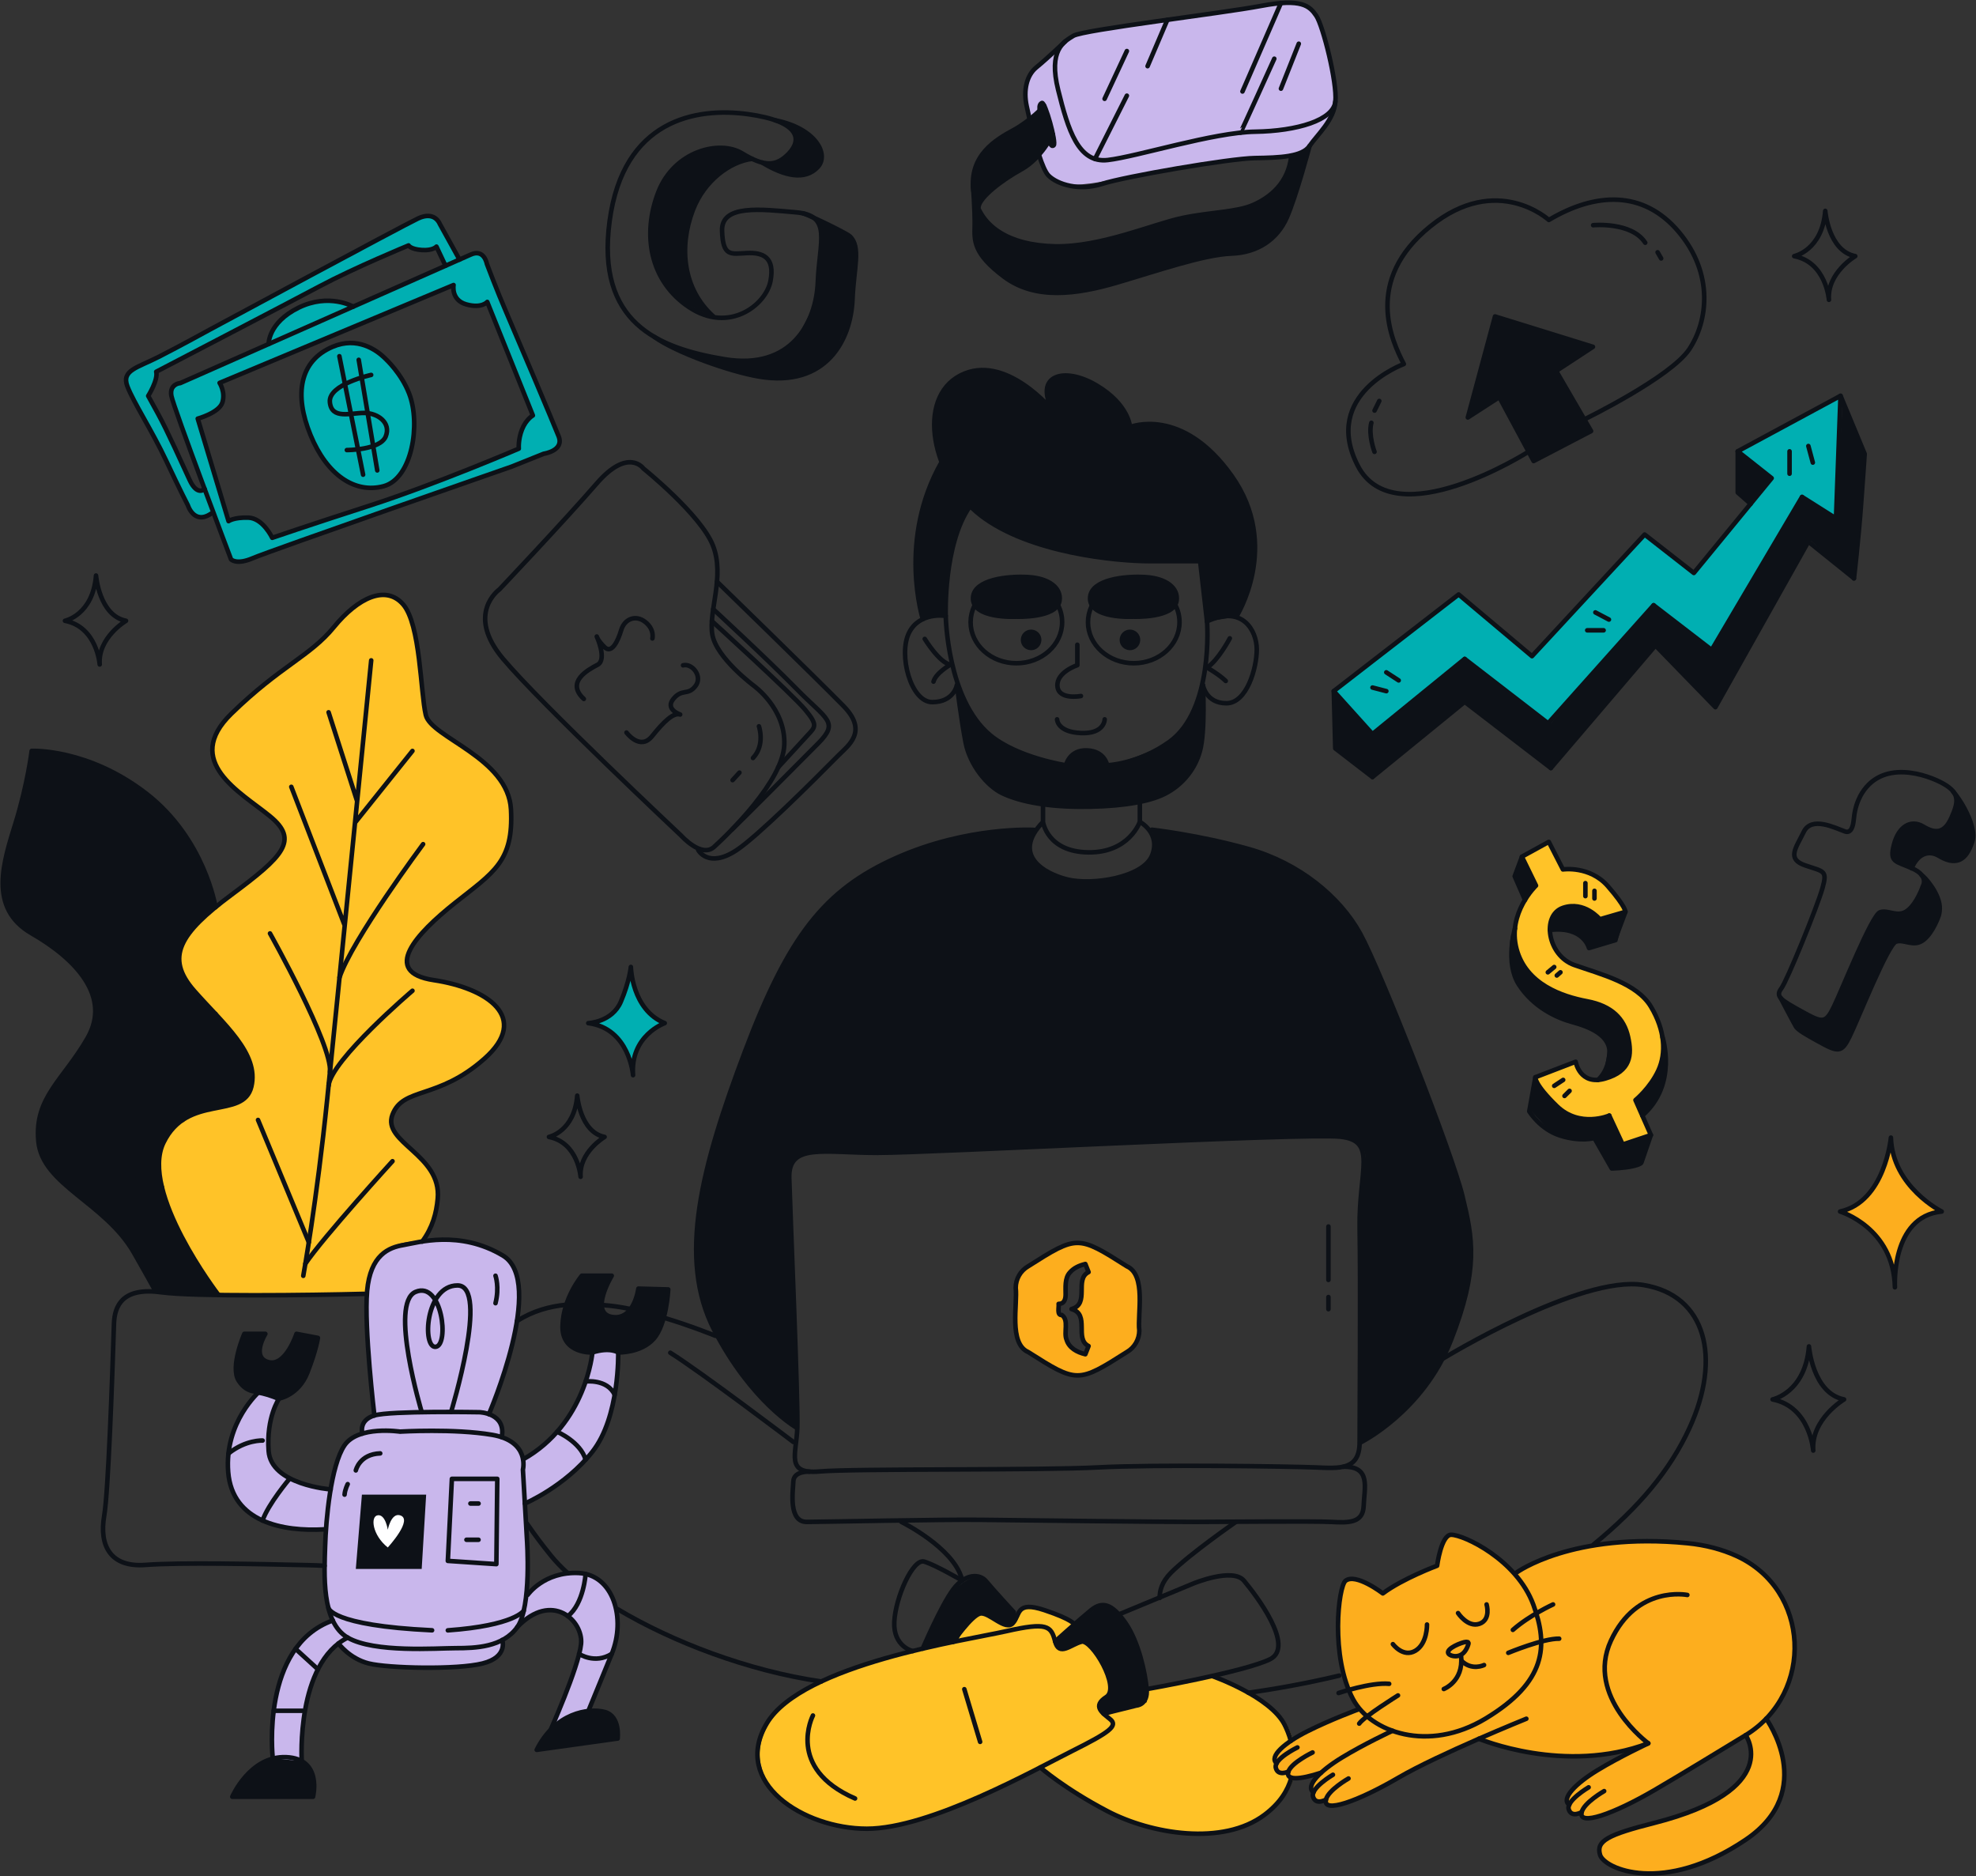 <?xml version="1.0" encoding="UTF-8"?>
<svg id="_Слой_1" data-name="Слой_1" xmlns="http://www.w3.org/2000/svg" xmlns:xlink="http://www.w3.org/1999/xlink" viewBox="0 0 434 412">
  <rect x="0" y="0" width="434" height="412" fill="#333333" stroke="none"/>
  <defs>
    <style>
      .cls-1 {
        fill: #fdae1e;
      }

      .cls-2 {
        fill: #fff;
      }

      .cls-3, .cls-4 {
        fill: none;
      }

      .cls-5 {
        fill: #c9b7ec;
      }

      .cls-4 {
        stroke: #0d1117;
        stroke-linecap: round;
        stroke-linejoin: round;
      }

      .cls-6 {
        fill: #00afb2;
      }

      .cls-7 {
        fill: #ffc328;
      }

      .cls-8 {
        fill: #0d1117;
      }

      .cls-9 {
        clip-path: url(#clippath);
      }
    </style>
    <clipPath id="clippath">
      <rect class="cls-3" y="0" width="434" height="412"/>
    </clipPath>
  </defs>
  <g class="cls-9">
    <g>
      <path class="cls-8" d="M47.33,199.2l13.49,27.18-4.14,58.04-12.95-.17-9.58-.69s.11,0-4.67-8.39c-6.34-11.13-20.18-14.92-21.05-24.58-.88-9.65,5.56-13.46,10.82-22.64,5.27-9.18-2.63-17.44-12.28-22.99-9.65-5.56-6.14-15.8-3.51-24.31,2.63-8.52,3.51-15.77,3.51-15.77,0,0,12.28-.59,25.15,9.36s15.22,24.95,15.22,24.95h0Z"/>
      <path class="cls-7" d="M284,382.28c-.34-1.22-.79-2.41-1.36-3.54-3.14-6.2-15.79-10.65-15.79-10.65l-14.51,2.83-15.89-14.22s-.24-1.03-6.57-3.14-5.28,1.05-6.94,2.86c-1.66,1.8-5.28-2.56-7.2-2.11-1.92.45-5.93,6.23-5.93,6.23-14.23,2.96-35.16,8.31-40.91,17.89-7.8,13.02,8.09,23.14,21.97,23.14,10.92,0,27.55-8.05,38.1-13.46,0,0,5.27,4.64,14.76,9.61,9.5,4.97,25.32,7.69,34.51.76,3.37-2.54,5.11-5.37,5.86-8.13l-.13-8.08h.02Z"/>
      <path class="cls-8" d="M271.53,135.43s9.91-15.54-1.02-30.94c-10.93-15.4-22.32-10.71-22.32-10.71,0,0-.22-4.91-7.36-9.15-7.14-4.24-13.83-2.23-9.59,5.58,0,0-10.48-12.83-20.3-7.75-9.81,5.07-6.25,22.48,4.46,30.74,10.71,8.26,29.9,10.04,37.03,10.04h11.16l1.51,13.24"/>
      <path class="cls-8" d="M202.69,135.96s-5.57-17.51,4.12-34.49l6.25,9.67s-2.03,2.23-3.92,9.77c-1.89,7.54-1.44,14.33-1.44,14.33l-5.02.72h0ZM210.16,150.45s.95,7.75,1.9,12.62c.95,4.88,4.72,9.52,8.08,11.12,3.36,1.6,8.79,2.88,16.54,2.96,7.75.09,14.3-.72,18.39-2.48,4.08-1.76,7.28-5.35,8.47-9.76,1.2-4.4.66-14.46.66-14.46,0,0-1.22,9.12-7.43,12.48-7.44,4.02-13.63,5.11-13.63,5.11,0,0-.49-3.11-4.41-3.26-3.92-.15-4.63,3.26-4.63,3.26,0,0-10.66-1.59-16.7-6.64,0,0-5.49-5.28-7.26-10.95h0s0,0,0,0ZM174.87,313.45s-9.83-5.62-17.97-21.35c-8.14-15.73-2.81-35.97,6.74-61.25,9.55-25.28,17.41-35.4,33.15-42.43,15.74-7.02,30.34-6.18,30.34-6.18,0,0-2.5,4.14,1.57,8.27s11.74,2.98,11.74,2.98c0,0,8.08-1.21,9.92-2.75,1.85-1.54,2.75-1.65,3.17-4.07.43-2.42-.52-4.47-.52-4.47,0,0,10.35,1.16,21.3,4.25s19.94,10.39,24.43,18.54c4.49,8.15,20.22,48.33,22.47,57.6,2.25,9.27,3.65,16.01-2.53,31.75-6.18,15.74-19.94,22.47-19.94,22.47l-.03-18.29-.03-32.28.79-9.67s1.36-3.88-.98-5.26c-2.34-1.38-4.61-1.89-9.71-1.8-5.1.09-42.92,1.8-42.92,1.8l-49.46,1.78-8.19-.03-9.4-.08s-5.68-.52-5.45,5.7c.22,6.22,1.39,37.74,1.39,37.74l.14,17.01h0ZM223.49,354.63l-6.33-6.73s-1.33-2.32-3.96-1.27c-2.64,1.05-4.83,3.86-4.83,3.86l-5.71,11.54,7.64-1.68s2.88-6.1,4.97-6.15c2.09-.05,4.39,2.08,4.39,2.08l2.45.43,1.38-2.08h0s0,0,0,0ZM231.74,360.04s.26,2.55,1.74,2.06c1.47-.49,4.04-1.59,4.04-1.59,0,0,1.89.08,3.53,2.96,1.64,2.88,2.81,6.72,2.81,6.72v1.58l-2.06,1.92v1.97l1.02,1.05,9.04-2.91-.03-2.87-1.76-8.37-3.69-7.27-2.95-2.58-1.64-.26-10.07,7.59h.02Z"/>
      <path class="cls-1" d="M387.83,377.48c10.34-10.6,7.94-29.33-6.51-35.85-3.09-1.4-6.66-2.37-10.73-2.77-25.31-2.49-37.48,6.43-37.48,6.43l.71,1.78c-4.92-6.52-12.87-10.06-15.11-10.07-2.2,0-3.09,6.8-3.09,6.8,0,0-7.59,2.83-11.92,6.08,0,0-5.91-4.55-8.19-2.78-1.46,1.14-3.13,14.53.71,23.99-1.34.37-2.24.67-2.24.67l2.34-.42c.27.65.57,1.27.89,1.87.38.69.83,1.35,1.36,1.98l-.18.13s-6.18,2.28-11.21,4.81c-5.02,2.52-8.56,5.57-6.8,7.06h0c-.18.33-.27.66-.2.99.45,1.95,2.77.85,2.77.85l.13-.34h.02c-.06.12-.11.23-.14.34-.65,1.98,2.43,1.8,7.19.24-1.99,1.82-2.85,3.46-1.68,4.29h0c-.15.34-.21.68-.11,1,.61,1.91,2.83.62,2.83.62l.14-.47.04.02c-.08.15-.13.3-.17.46-.76,3.14,7.03.37,15.9-4.81,4.52-2.64,11.71-5.94,17.69-8.55,0,0,11.04,4.66,24.41,3.74l10.93-1.84s-17.7,7.92-15.6,12.51c0,.06.02.08.07.06,0,0,.02.02.03.02l.03-.05c-.17.37-.23.71-.13,1.05.61,1.91,2.83.62,2.83.62-.76,3.14,7.03.37,15.9-4.81,5.55-3.23,14.31-8.56,20.11-12.11,0,0,8.5,12-20.1,19.29-10.14,2.58-12.8,3.92-11.88,7s13.92,8.85,31.95-3.29c16.03-10.8,4.53-26.59,4.53-26.59l-.08.06h.03s0,0,0,0Z"/>
      <path class="cls-5" d="M289.11,3.45c-1.47-2.17-3.22-3.85-12.09-2.17-8.88,1.68-39.08,5.24-41.26,6.57-.57.35-1.23.74-1.84,1.28,0,0-.06.05-.16.14-.07.06-.14.13-.21.2-1.04.98-4.08,3.82-5.9,5.31-2.24,1.82-2.87,5.18-2.17,8.46.15.72.37,1.75.65,2.96-1.01.8-2.2,1.64-3.51,2.36-3.6,1.96-9.02,5.09-8.91,11.89v.04c0,.23.04.49.05.72.12,1.7.38,5.88.33,8.4-.07,3.22-.35,6.09,6.5,11.19,6.85,5.11,15.94,3.85,24.75,1.26,8.81-2.59,19.15-6.15,25.1-6.37,5.95-.21,10.14-3.29,12.17-7.83,2.03-4.55,5.04-15.81,5.04-15.81,1.61-2.38,5.45-5.73,5.67-9.79.42-4.13-2.72-16.64-4.2-18.81l-.02-.02h0ZM281.13,40.58c-2.01,2.15-5.07,4.12-6.98,4.83-1.91.71-9.1,1.6-9.1,1.6l-8.08,1.8-17.96,4.49s-6.19,1.7-12.37.2c-6.19-1.5-9.57-4.39-9.57-4.39l-2.15-3.7s2.05-3.09,5.54-5.68c3.49-2.6,7.74-5.77,7.74-5.77,0,0,1.02,6.15,5.73,6.56,4.7.41,11.68-1.39,11.68-1.39l18.35-3.09,16.86-1.6,2.8-.3s-.48,4.3-2.49,6.44v.02ZM140.21,282.98s-.88,7.09-5.85,6.2c-4.96-.89,0-9.05,0-9.05h-6.56s-4.08,4.79-4.25,11c-.18,6.2,6.56,5.86,6.56,5.86,0,0-1.35,15.71-15.21,23.47-.28-1.62-1.34-3.73-4.69-4.86.6-3.16-1.23-4.49-2.82-5.06h.02s12.61-29.15,3.07-34.83c-9.54-5.68-18.65-2.83-21.85-2.31-3.19.53-7.27,2.13-7.98,10.11-.71,7.98,1.6,27.32,1.6,27.32-3.55,1.06-2.64,3.98-2.64,3.98-1.58.48-3.03,1.28-3.92,2.59-1.43,2.1-2.42,5.88-3.08,9.9l.03-.24s-13.09-.98-13.62-8.43c-.53-7.45,2.31-11.53,2.31-11.53,0,0,4.25-.71,6.2-5.68,1.95-4.96,2.31-7.63,2.31-7.63l-4.7-.89s-2.35,7.27-6.19,6.2-.65-6.2-.65-6.2h-4.61s-3.19,7.27-1.24,10.29c1.95,3.01,4.61,2.31,4.61,2.31,0,0-5.89,5.09-6.85,13.65-.15,1.36-.17,2.73-.07,4.1.44,5.52,3.48,8.81,7.55,10.65,4.03,1.81,9.07,2.21,13.62,1.95,0,0,.19,1.21.11,3.73-.11,3.58-.41,9.02.72,13.48,0,0,0,.03.03.1.22.85.7,1.78,1.26,2.67l-.32.03c-15.87,5.64-13.21,30.01-13.21,30.01l.29.26c-6.15,1.46-9.16,8.44-9.16,8.44h17.73s1.42-5.59-2.45-7.81c.14-3.05.5-8.97,1.39-14.39,1.27-7.7,6.61-11.44,6.64-11.46l1.1,1.22c1.1,1.06,2.98,2.53,5.55,3.17,4.25,1.06,19.33,1.42,25,0,5.68-1.42,4.32-5.15,4.32-5.15,1.26-.66,2.4-1.58,3.31-2.83,0,0,5.27-5.96,10.4-2.77,1.97,1.23,3.73,3.11,3.18,8.66-.39,3.92-3.52,8.84-6.19,16.56l.2-.09c-.08.08-.18.16-.26.26.02-.04.05-.11.07-.16-.15.15-.32.31-.47.45v.1c-1.06,1.2-1.96,2.53-2.66,3.97l17.79-2.48s.65-4.96-2.88-5.86c-1-.25-2.29-.34-3.72-.16l.2-.09s1.92-4.71,5.11-12.49c2.97-7.24.72-16.05-5.74-17.55-.5-.12-1.02-.19-1.53-.21-7.62-.36-11.18,4.79-11.18,4.79l-.52,1.61c.91-5.95.35-13.7.35-13.7l-.46-7.95s8.79-3.73,14.82-11.36c6.03-7.63,5.68-21.82,5.68-21.82,0,0,4.96.18,7.8-3.01,2.83-3.19,3.19-10.82,3.19-10.82l-6.56-.18v-.02h0Z"/>
      <path class="cls-8" d="M140.21,282.98s-.88,7.09-5.85,6.2c-4.96-.89,0-9.05,0-9.05h-6.56s-4.08,4.79-4.25,11c-.11,3.8,2.37,5.13,4.31,5.6,3.04-.37,6.17-.28,9.17.18h.02c1.66-.16,4.6-.77,6.54-2.95,2.83-3.19,3.19-10.82,3.19-10.82l-6.56-.18v.02h0ZM66.31,386.74v-.03c-2.06-.19-4.12-.37-6.18-.64l.05.04c-6.14,1.46-9.16,8.44-9.16,8.44h17.73s1.42-5.59-2.45-7.81ZM132.77,375.92c-.99-.25-2.29-.34-3.72-.16l.2-.09s.09-.21.25-.6c-2.01,1.18-3.95,1.63-5.98,2.77-.95.54-1.95,1.93-2.97,2.4v.06c-.97,1.08-1.88,2.39-2.67,3.97l17.78-2.49s.65-4.96-2.88-5.86h0ZM57.05,305.51s-.28.26-.72.71c1.63.26,3.17.77,4.67,1.4.19-.33.31-.52.31-.52,0,0,4.25-.71,6.2-5.68,1.95-4.96,2.31-7.63,2.31-7.63l-4.7-.89s-2.35,7.27-6.19,6.21-.65-6.21-.65-6.21h-4.61s-3.19,7.27-1.24,10.29c1.95,3.01,4.61,2.31,4.61,2.31h0ZM229.12,23.65l1.61,3.67.52,2.16s-2.23,5.34-5.61,7.13c-3.38,1.79-6.67,3.68-6.67,3.68l-4.05,5.13s-2.6-7.97.61-11.22c3.22-3.25,7.07-5.64,7.07-5.64l6.51-4.9h0s0,0,0,0Z"/>
      <path class="cls-8" d="M283.58,34.42c-.14.98-.75,4.34-2.45,6.15-2.01,2.15-5.07,4.12-6.98,4.83-1.91.71-9.1,1.6-9.1,1.6l-8.08,1.8-17.96,4.49s-6.19,1.7-12.37.2c-6.19-1.5-9.57-4.39-9.57-4.39l-2.15-3.7s2.05-3.09,5.54-5.68c2.51-1.86,5.01-3.73,7.51-5.6-.19-2.64-1.51-5.07-2.28-7.59-.97.75-2,1.42-3.07,2.02-3.6,1.96-9.02,5.09-8.91,11.89v.04c0,.23.04.49.05.72.12,1.7.38,5.88.33,8.4-.07,3.22-.35,6.09,6.5,11.19,6.85,5.11,15.94,3.85,24.75,1.26,8.81-2.59,19.16-6.15,25.1-6.37,5.95-.21,10.14-3.29,12.17-7.83,1.78-3.99,4.31-13.16,4.91-15.34-1.4.43-2.69,1.1-3.92,1.9h-.02s0,0,0,0ZM164.51,34.54s-2.9-2.09-8.61-1.87c-5.71.23-10.71,6.97-12.46,13.32-1.74,6.35-.28,13.53,3.74,17.76,4.02,4.22,9.44,5.7,9.44,5.7,0,0-6.5-5.46-6.15-14.9.35-9.44,3.57-13.57,6.87-15.88,3.3-2.31,7.16-4.15,7.16-4.15h0s0,0,0,0ZM168.67,35.88s5.97,4.29,9.57,1.88c3.6-2.41,2.95-4.29,1.34-6.1-1.61-1.81-4.21-3.54-4.21-3.54l-2.11-.81s3.36,2.83.4,6.3c-2.96,3.47-5,2.26-5,2.26h0s0,0,0,0ZM179.95,48.39l.43,5.06-1.51,13.48-3.91,7.5-4.27,3.22-4.82,1.42h-5.36l-8.82-1.82,1.56,1.45,8.6,2.56s7.05,2.38,12.93,1.4c5.87-.98,8.5-5.25,8.5-5.25l3.4-7.41,1.22-11.73-.06-4.2-1.21-2.22-1.7-.95-4.96-2.53h0s0,0,0,0ZM292.95,151.77l.32,12.57,8.17,6.28,20.26-16.5,18.91,14.53,22.98-26.91,13.17,13.55,20.92-36.59,9.52,8.3,2.36-27.31-4.84-11.66-1.45,25.8-7.46-4.72-19.84,33.6-12.76-9.82-22.58,25.93-18.91-14.14-20.26,16.5-8.49-9.42h0Z"/>
      <path class="cls-8" d="M381.67,99.11v9.04l2.83,2.49,4.63-5.64-7.46-5.9h0ZM329.3,87.21l7.54,14.03,12.62-6.58-7.36-13.39,7.79-5.11-21.51-6.66-5.97,22.18,6.9-4.47h0ZM331.96,205.02s-2.08,7.86,3.45,13.54c5.53,5.68,9.95,5.89,9.95,5.89,0,0,8.03,2.51,7.8,5.52-.23,3.01-1.35,7.18-1.35,7.18,0,0,4.03-1.28,5.5-3.59,1.46-2.32,0-6.84,0-6.84,0,0-.99-5.04-6.08-6.21s-9.75-1.8-13.73-5.29c-3.97-3.49-5.57-10.21-5.57-10.21h0ZM334.28,188.14l3.1,6.35-2.42,3.14-2.27-5.21,1.6-4.28ZM340.42,204.21s4.19-.83,6.52,1.21c2.33,2.03,2.06,2.76,2.06,2.76l6.21-1.36,1.79-6.57-5.17,1.63s-2.88-3.05-6.61-2.88c-3.73.17-5.14,3.06-4.8,5.22h0ZM365.78,231.13s-1.2,4.65-3.62,7.31c-2.42,2.66-1.92,2.21-2.42,2.66-.51.45,1.34,3.86,1.34,3.86l3.57-5.41,1.13-4.54v-3.88ZM362.6,249.25l-1.89,6.5-6.7.82-3.82-6.68h-4.34l-5.49-1.57-4.48-4.78,1.48-6.79s4.28,6.18,7.66,8.21c3.38,2.03,8.42,0,8.42,0l2.95,5.96,6.2-1.68h0s0,0,0,0ZM422.08,192.21c.96,1.25.27,2.38.27,2.38,0,0-1.23,3.75-3.39,5.4-2.16,1.65-4.23-.26-6.03.36-1.8.62-8.3,16.99-10.14,20.75-1.84,3.76-2.5,3.58-7.11,1.03-2.45-1.35-3.92-2.2-4.56-2.95,0,0,3.17,6.04,3.37,6.31.58.78,2.08,1.64,4.68,3.08,4.61,2.55,5.28,2.73,7.11-1.03,1.84-3.76,8.33-20.13,10.14-20.75,1.8-.62,3.87,1.29,6.03-.36,2.16-1.65,3.39-5.4,3.39-5.4,0,0,.17-.56.21-1.36.17-3.32-3.42-7.24-3.96-7.45h0s0,0,0,0ZM433.06,181.36c-.57-2.25-2.33-5.53-4.06-7.52,1.2,1.54.72,3.24-.39,5.75-1.54,3.46-3.53,3.53-6.2,1.93-2.67-1.6-5.38-.07-6.42,3.92-1.04,3.94.31,3.63,3.89,5.22,1.24-3.07,3.64-4.13,6.02-2.7,2.67,1.61,5.19,1.74,6.73-1.71.86-1.94,1-2.66.43-4.9h0Z"/>
      <path class="cls-7" d="M351.39,201.87s-3.39-4.14-8.12-2.51c-4.72,1.63-3.39,10.48,2.51,12.55,5.9,2.07,13.73,3.98,16.82,9.15,3.1,5.17,3.39,10.19,1.62,14.02-1.77,3.83-5.02,6.49-5.02,6.49l3.39,7.68-6.2,2.07-2.95-6.35s-6.49,2.8-11.51-2.07c-5.02-4.87-4.72-6.35-4.72-6.35l8.85-3.4s.89,5.31,6.49,3.69c5.61-1.62,5.9-5.17,5.02-9.15-.89-3.98-3.54-6.79-9-7.82-5.46-1.03-13.43-3.69-15.5-11.52s4.28-13.88,4.28-13.88l-3.1-6.35,5.91-3.25,3.1,6.05s5.91-.88,9.89,3.7c3.98,4.58,3.84,5.61,3.84,5.61l-5.61,1.63h0ZM47.9,284.25s-17.26-22.53-11.99-33.35c5.27-10.83,17.55-4.97,19.3-12.28,1.75-7.31-6.14-13.75-12.58-21.06-6.43-7.31-3.22-12.58,8.19-21.06,11.4-8.48,14.92-11.99,8.49-17.26-6.43-5.27-19.3-11.99-8.49-22.52,10.82-10.53,17.26-12.58,22.52-19.02,5.27-6.44,11.4-9.36,15.21-4.97,3.8,4.39,3.8,19.31,4.97,24.28,1.17,4.97,18.13,9.36,18.71,20.77.59,11.41-3.8,13.75-12.28,20.48-8.48,6.73-16.37,15.21-4.68,16.97,11.7,1.75,21.35,8.19,11.11,17.26-10.24,9.07-17.84,6.15-20.18,12.28-2.34,6.14,10.82,8.78,9.94,18.43-.29,3.2-1.12,6.33-3.4,9.43,0,0-6.07-.59-8.82,2.83-2.76,3.41-3.43,8.8-3.43,8.8h-32.6.02,0Z"/>
      <path class="cls-6" d="M292.95,151.77l8.49,9.42,20.26-16.5,18.32,14.14,23.17-25.93,12.76,9.82,19.84-33.6,7.46,4.72.99-26.92-22.58,12.18,7.46,5.9-17.09,20.82-10.81-8.44-24.74,26.71-16.11-13.55-27.43,21.22h0Z"/>
      <path class="cls-1" d="M404.15,266.04s11.77,3.52,12.04,16.64c0,0-.94-15.56,10.28-16.64,0,0-10.82-5.41-11.16-16.23,0,0-1.29,14.07-11.16,16.23h0Z"/>
      <path class="cls-6" d="M129.21,224.68s5.24-.22,7.15-4.71c1.91-4.49,2.2-7.64,2.2-7.64,0,0,.19,9.41,7.44,12.34,0,0-7.62,2.69-6.96,11.43,0,0-.76-10.25-9.82-11.43h0s0,0,0,0Z"/>
      <path class="cls-8" d="M79.49,328.21l-1.34,16.32h14.47l.98-16.32h-14.11Z"/>
      <path class="cls-2" d="M85.17,335.91s-.49-3.39-2.19-3.17c-1.7.21-1.2,4.38,2.19,7.07,0,0,5.79-6.28,2.62-7.08-1.91-.48-2.62,3.19-2.62,3.19h0Z"/>
      <path class="cls-6" d="M122.7,95.82c-1.26-3.18-9.28-22.11-11.42-27.05-2.14-4.95-4.35-10.83-4.35-10.83,0,0-.57-3.39-3.55-2.03-.3.14-1.16.52-2.46,1.1l-4.35-7.87s-1.07-2.89-4.76-1.15c-3.69,1.74-45.74,24.41-45.74,24.41,0,0-6.4,3.51-11.16,5.95-4.76,2.43-8.28,2.96-6.93,6.5,1.35,3.53,5.41,9.71,8.54,16.37,3.13,6.66,4.74,9.74,4.74,9.74,0,0,1.35,4.37,5.08,1.85l.43-.45c2.21,5.9,3.95,10.49,3.95,10.49,0,0,1.15,1.32,4.81-.26,3.66-1.57,56.86-20.11,56.86-20.11l7-2.81s4.55-.65,3.29-3.82h0ZM41.66,105.42c-1.68-3.6-4.87-10.77-6.99-14.62l-2.12-3.86s2.23-3.54,1.76-5.31c0,0,28.22-14.68,35.9-18.77,7.68-4.09,19.53-8.97,19.53-8.97,0,0,.41.83,2.88,1.01,2.47.18,3.24-.75,3.24-.75l1.98,4.21s-50.27,22.34-55.88,24.7c-5.61,2.36-4.05,4.08-4.05,4.08l7.01,20.24s-1.61,1.64-3.28-1.96h.02,0ZM114.68,94.33c-.88,2.24-.7,4.2-.7,4.2,0,0-18.12,7.76-32.59,12.44-14.47,4.68-21.57,7.13-21.57,7.13,0,0-2.03-4.34-5.26-4.43-3.23-.08-4.33.78-4.33.78l-6.77-22.51s4.69-1.29,5.4-3.55c.72-2.27-.61-4.3-.61-4.3l51.39-21.49s-.6,3.29,2.79,4.25c3.39.95,4.61-.54,4.61-.54l10.03,24.93s-1.51.85-2.39,3.09c0,0,0,0,0,0Z"/>
      <path class="cls-6" d="M84.42,78.54c-1.74-1.65-5.91-4.71-11.38-2.38-7.27,3.1-8.47,10.49-4.85,19.34,3.62,8.85,9.79,12.94,16.06,11.27,6.26-1.67,8.2-13.66,5.61-20.35-1.68-4.35-4.95-7.42-5.44-7.88ZM77.57,67.33s-5.31-3.05-12,.24c-6.68,3.29-6.57,7.97-6.57,7.97"/>
      <path class="cls-8" d="M248.97,135.42s-10,.57-9.54-4.33c.36-3.79,7.47-4.64,12.11-4.37,4.64.27,7.32,2.44,6.88,5.22-.6,3.83-9.45,3.48-9.45,3.48h0ZM223.26,135.42s-10,.57-9.54-4.33c.36-3.79,7.47-4.64,12.11-4.37,4.64.27,7.32,2.44,6.88,5.22-.6,3.83-9.45,3.48-9.45,3.48h0Z"/>
      <path class="cls-1" d="M247.49,278.06c-10.76-6.83-10.9-6.83-21.66,0-1.7.98-2.74,2.79-2.74,4.75.43,3.54-1.59,12.19,2.74,14.09,10.76,6.83,10.9,6.83,21.66,0,1.7-.98,2.74-2.79,2.74-4.75-.43-3.54,1.59-12.19-2.74-14.09ZM238.38,297.39c-1.85-.45-3.57-1.38-4.12-3.19-.68-1.58.58-4.33-1.05-5.42-1.14.12-.57-1.78-.7-2.44,1.18,0,1.52-.9,1.54-1.99.02-1.58-.23-3.65.94-4.92.84-.97,2.02-1.51,3.39-1.85l.71,1.78c-3.2,1.59.38,6.98-3.74,8.12,4.11,1.14.54,6.54,3.74,8.12l-.71,1.8h0Z"/>
      <path class="cls-4" d="M237.53,360.51c-2.32.58-4.92,3.34-5.79-.07s-1.74-4.27-10.7-2.25c-8.96,2.03-44.81,7.23-52.62,20.24-7.81,13.02,8.09,23.14,21.97,23.14s37.01-13.02,45.1-17.07c8.09-4.05,10.12-5.5,8.38-6.94-1.74-1.44-4.05-2.89-.87-4.92,3.18-2.03-3.18-12.73-5.5-12.15h.02ZM211.8,370.93l3.47,11.57"/>
      <path class="cls-4" d="M178.55,376.71s-6.07,11.57,9.25,18.22M242.39,376.31l7.2-1.79s2.56-.11,2.26-3.59c-.3-3.48-1.75-10.43-4.72-14.64-2.97-4.22-5.08-4.67-7.49-2.72-2.41,1.96-7.9,6.88-7.9,6.88"/>
      <path class="cls-4" d="M209.33,360.55s4.01-5.78,5.93-6.23,5.54,3.92,7.2,2.11c1.66-1.8.6-4.97,6.93-2.86,6.33,2.11,6.57,3.14,6.57,3.14M283.63,390.36c-.76,2.76-2.49,5.59-5.86,8.13-9.19,6.94-25.02,4.22-34.51-.76-9.5-4.97-14.76-9.61-14.76-9.61M266.36,368.09s12.65,4.45,15.79,10.65c.45.89.97,2.11,1.36,3.54"/>
      <path class="cls-4" d="M222.65,354.01s-4.71-5.12-6.06-6.78c-1.35-1.66-4.56-1.81-7.25,1.81s-6.68,12.99-6.68,12.99M174.25,316.65s-20.42-15.48-27.03-19.6M135.65,353.35c12.09,7.22,28.69,13.56,44.73,15.89M115.76,334.59c1.83,2.67,3.42,4.75,5.27,7.04,1.03,1.27,2.27,2.56,3.71,3.86M124.38,286.51c-3.71.36-7.39,1.38-10.82,3.57M138.5,287.46c-1.48-.32-2.98-.56-4.49-.73-.62-.07-1.24-.13-1.86-.18M157.13,293.33s-5.16-2.11-11.34-3.98M197.96,334.19s11.35,5.58,13.27,12.45M254.72,350.89c-.05-1.48.41-3.48,2.48-5.55,4.13-4.13,14.24-11.14,14.24-11.14M350.01,339.16c9.99-8.21,16.8-16.29,21.07-25.61,7.01-15.27,3.71-29.11-10.11-31.37-13.82-2.27-43.94,16.1-43.94,16.1M274.21,371.72c5.51-.79,12.51-1.99,19.94-3.77"/>
      <path class="cls-4" d="M200.46,362.56s-4.3-.97-4.04-6.41c.26-5.44,4.11-13.95,6.55-13.24s8.35,4.16,8.35,4.16M245.74,354.51l16.35-6.78s8.65-3.59,11.13-.62,11.38,14.48,5.69,17.26c-5.69,2.78-27.07,6.55-27.07,6.55M192.83,253.16c-11.96,0-19.7-2.21-19.48,5.53.22,7.75,1.99,49.15,1.77,54.91s-2.65,10.18,4.87,9.52c7.52-.66,48.69-.22,61.09-.89s42.5-.22,47.81,0c5.31.22,9.73.66,9.73-5.53s.22-34.1,0-46.94c-.22-12.84,3.98-19.26-4.2-20.15-8.19-.88-89.64,3.54-101.6,3.54h0ZM291.77,269.33v11.73M291.77,284.82v2.66"/>
      <path class="cls-4" d="M177.75,323.16s-3.39-.19-3.5,2.12c-.11,2.31-1.11,8.95,2.96,8.92,4.07-.02,30.02-.57,38.23-.46,8.21.11,41.7.48,47.08.46,5.39-.02,26.13-.2,29.87,0,3.73.2,7,.31,7.12-3.54.12-3.85,1.71-8.73-4.46-8.57M47.9,284.25s-17.26-22.53-11.99-33.35c5.27-10.83,17.55-4.97,19.3-12.28,1.75-7.31-6.14-13.75-12.58-21.06-6.43-7.31-3.22-12.58,8.19-21.06,11.4-8.48,14.92-11.99,8.48-17.26-6.43-5.27-19.3-11.99-8.48-22.52,10.81-10.53,17.26-12.58,22.52-19.02,5.27-6.44,11.4-9.36,15.21-4.97,3.8,4.39,3.8,19.31,4.97,24.28,1.17,4.97,18.13,9.36,18.71,20.77.59,11.41-3.8,13.75-12.28,20.48-8.48,6.73-16.37,15.21-4.68,16.97,11.7,1.75,21.35,8.19,11.11,17.26-10.24,9.07-17.84,6.15-20.18,12.28-2.34,6.14,10.82,8.78,9.94,18.43-.29,3.2-1.12,6.33-3.4,9.43"/>
      <path class="cls-4" d="M66.61,280.16s2.93-16.09,5.27-38.91,9.65-96.24,9.65-96.24M90.59,164.9l-12.62,15.76M72.17,156.41l6.27,19.53M63.98,172.78l11.73,30.44"/>
      <path class="cls-4" d="M92.93,185.37s-15.68,21.08-18.36,29.26M59.3,204.97s13.77,24.58,13.17,30.42M90.59,217.56s-17.84,15.18-18.42,20.83M86.21,254.99s-15.17,16.63-19.14,22.51M56.67,245.93l11.16,26.87M79.98,284.12c-12.17.31-37.38.63-44.5-.34-8.48-1.17-10.32,2.83-10.45,6.92-.38,12.18-1.26,37.07-2.14,42.11-1.16,6.73,1.46,11.41,9.06,10.83,7.6-.58,24.65-.2,35.72.05,1.2.02,2.41.07,3.61.14"/>
      <path class="cls-4" d="M47.33,199.2s-2.36-15.01-15.22-24.95c-12.87-9.94-25.15-9.36-25.15-9.36,0,0-.88,7.24-3.51,15.76-2.63,8.52-6.14,18.75,3.51,24.31,9.65,5.56,17.55,13.82,12.28,22.99-5.27,9.18-11.7,12.99-10.82,22.64.88,9.65,14.71,13.45,21.05,24.58,4.77,8.38,4.67,8.38,4.67,8.38"/>
      <path class="cls-4" d="M14.27,175.94s25.09,51.27,25.85,69.99c0,0-10.21-11.47-17.34-14.39"/>
      <path class="cls-4" d="M27.2,177.48s1.2,19.54-3.23,19.57c-4.43.03-11.16-8.76-15.55-9.04M19.83,209.07l12.1,7.34M34.91,200s-1.74,8.48-4.47,12.57M47.33,222.65s-3,11.87-7.21,20.05M21.65,254.23l13.9,6.41M253,182.2s10.35,1.16,21.3,4.25,19.94,10.39,24.43,18.54c4.49,8.15,20.22,48.33,22.46,57.6,2.25,9.27,3.65,16.01-2.53,31.75-6.18,15.74-19.94,22.47-19.94,22.47M174.87,313.45s-9.83-5.62-17.97-21.35c-8.14-15.73-2.81-35.96,6.74-61.25,9.55-25.28,17.41-35.4,33.15-42.43,15.74-7.02,30.34-6.18,30.34-6.18M297.23,373.22c3.82,7.07,16.4,11.78,29.04,4.17,13.31-8.02,13.85-15.95,10.5-25.03-3.64-9.87-15.26-15.34-18.04-15.34-2.2,0-3.09,6.8-3.09,6.8,0,0-7.59,2.83-11.92,6.08,0,0-5.91-4.55-8.19-2.78-1.58,1.23-3.4,16.68,1.7,26.11h0ZM335.24,377.42s-19.23,7.77-28.11,12.95c-8.88,5.18-16.66,7.95-15.9,4.81.51-2.12,4.95-4.64,4.95-4.64"/>
      <path class="cls-4" d="M292.76,389.72s-4.98,2.93-4.36,4.84c.61,1.92,2.83.62,2.83.62"/>
      <path class="cls-4" d="M305.85,380.06s-6.36,2.97-11.16,5.91c-4.8,2.93-8.07,6.26-6.2,7.59M348.92,392.48s-4.98,2.93-4.37,4.84c.61,1.92,2.83.62,2.83.62"/>
      <path class="cls-4" d="M344.66,396.32c-1.87-1.34,1.4-4.67,6.2-7.59,4.8-2.93,11.17-5.91,11.17-5.91,0,0-13.9-10.23-8.22-22.53s16.79-10.05,16.79-10.05M290.17,389.27c-4.76,1.56-7.85,1.74-7.19-.24.65-1.98,5.31-4.21,5.31-4.21"/>
      <path class="cls-4" d="M284.96,383.72s-5.2,2.51-4.75,4.46c.45,1.95,2.77.85,2.77.85"/>
      <path class="cls-4" d="M298.41,375.34s-6.18,2.28-11.21,4.81c-5.02,2.52-8.56,5.57-6.8,7.06M333.11,345.3s12.17-8.91,37.48-6.43c4.07.4,7.65,1.37,10.73,2.77,16.24,7.33,17.27,30.09,2.08,39.39-5.8,3.54-14.56,8.87-20.11,12.11-8.88,5.17-16.66,7.95-15.9,4.81.51-2.12,4.94-4.64,4.94-4.64"/>
      <path class="cls-4" d="M324.82,381.81s18.89,7.98,37.2,1M387.91,377.42s11.51,15.79-4.53,26.59c-18.04,12.16-31.04,6.37-31.95,3.3-.92-3.07,1.74-4.42,11.88-7,28.6-7.29,20.1-19.29,20.1-19.29M317.11,370.89s4.36-1.68,3.8-7.16"/>
      <path class="cls-4" d="M325.95,365.63s-2.7,1.34-4.99-.97M320.24,354.22s2.13,3.24,4.7,2.35c2.57-.89,1.57-4.25,1.57-4.25M313.42,356.73s.11,4.2-2.57,5.77c-2.68,1.57-4.92-1.46-4.92-1.46M294,371.77s7.13-2.4,11.11-2.02M307.05,372.3s-7.51,4.67-8.52,6.19M331.27,362.95s7.72-3.2,11.18-3.11M341.11,352.32s-5.15,2.35-8.83,5.59M318.76,363.53s1.09.47,2.2-.19c1.11-.65,1.53-2.26,1.53-2.26,0,0,.48-.99-1.53-.28-2.01.71-4.04,2.03-2.2,2.74h0ZM351.39,201.87s-3.4-4.14-8.12-2.51c-4.72,1.63-3.39,10.48,2.51,12.55,5.9,2.07,13.73,3.98,16.82,9.15,3.1,5.17,3.4,10.19,1.63,14.02-1.77,3.83-5.02,6.49-5.02,6.49l3.39,7.68-6.2,2.07-2.95-6.35s-6.49,2.8-11.51-2.07c-5.02-4.87-4.72-6.35-4.72-6.35l8.85-3.4s.89,5.31,6.49,3.69c5.61-1.62,5.91-5.17,5.02-9.15-.89-3.98-3.54-6.79-9-7.82-5.46-1.03-13.43-3.69-15.5-11.52s4.28-13.88,4.28-13.88l-3.1-6.35,5.91-3.25,3.1,6.05s5.91-.88,9.89,3.7c3.98,4.58,3.84,5.61,3.84,5.61l-5.61,1.63h0s0,0,0,0Z"/>
      <path class="cls-4" d="M332.75,203.87s-2.26,7.56.88,12.38,8.08,7.21,11.73,8.2c3.66.99,8.42,2.85,8.14,6.91-.29,4.07-2.54,5.79-2.54,5.79M334.28,188.14l-1.6,4.28,2.27,5.21M357,200.24l-2.34,6.25-5.66,1.69s-1.15-4.85-8.58-3.97M351.39,201.87l-2.39,6.3M337.22,236.56l-1.34,7.47s2.36,3.95,6.84,5.35c4.48,1.4,7.46.52,7.46.52l3.82,6.68s2.55-.06,4.48-.47c1.92-.41,2.03-.82,2.03-.82l2.08-6.05M356.41,251.32l-2.39,5.26M353.46,244.97l-3.26,4.93M365.13,227.7s3.44,10.42-4.42,17.26M341.36,238.44l1.97-1.3M344.73,239.55l-1.11,1.11M348.21,193.93v2.85M350.2,195.62v1.68M341.36,212.35l-1.4,1.16M342.73,213.51l-.8.7M271.53,135.43s9.91-15.54-1.02-30.94c-10.93-15.4-22.32-10.71-22.32-10.71,0,0-.22-4.91-7.36-9.15-7.14-4.24-13.83-2.23-9.59,5.57,0,0-10.48-12.83-20.3-7.75-9.81,5.07-6.25,22.48,4.46,30.74,10.71,8.26,29.9,10.04,37.03,10.04h11.16l1.51,13.24M229.08,180.47s.9,6.57,9.92,6.7c9.02.13,11.34-6.7,11.34-6.7,0,0,4.64,2.45,2.71,7.35-1.93,4.9-13.19,6.66-18.68,5.29-4.9-1.23-12.37-5.29-5.29-12.63h0ZM229.08,176.62v3.86M250.35,180.47v-4.11"/>
      <path class="cls-4" d="M210.16,150.45s-.65,3.73-5.4,3.73-7.45-10.4-5.14-15.16c2.31-4.76,8.09-3.78,8.09-3.78,0,0-.54-15.76,5.35-24.1M265.09,136.46c7.82-3.71,10.94,2.04,10.94,6.15s-2.19,11.82-6.68,11.82-5.14-3.98-5.14-3.98"/>
      <path class="cls-4" d="M203.11,140.3s3.21,5.27,5.65,5.65c0,0-3.21,1.8-3.73,3.73M270.11,140.17s-2.57,4.88-5,6.42c0,0,2.7,1.54,4.11,2.95M237.41,152.84s-4.91.94-5.16-2.15c-.26-3.09,4.37-4.62,4.37-4.62v-4.49M389.33,307.3s7.17-1.49,7.98-11.64c0,0,.81,10.28,7.71,11.64,0,0-7.3,4.33-6.77,11.23,0,0-.67-9.61-8.93-11.23h0ZM14.27,136.32s6.13-1.27,6.82-9.94c0,0,.69,8.78,6.59,9.94,0,0-6.24,3.7-5.78,9.59,0,0-.58-8.21-7.62-9.59h0ZM394.07,56.25s6.13-1.27,6.82-9.94c0,0,.69,8.78,6.59,9.94,0,0-6.24,3.69-5.78,9.59,0,0-.58-8.21-7.62-9.59h0ZM120.57,249.66s5.58-1.16,6.21-9.07c0,0,.63,8.01,6.01,9.07,0,0-5.68,3.37-5.27,8.75,0,0-.53-7.48-6.95-8.75h0ZM404.15,266.04s11.77,3.52,12.04,16.64c0,0-.94-15.56,10.28-16.64,0,0-10.82-5.41-11.16-16.23,0,0-1.29,14.07-11.16,16.23h0ZM129.21,224.68s5.24-.22,7.15-4.71c1.91-4.49,2.2-7.64,2.2-7.64,0,0,.19,9.41,7.44,12.34,0,0-7.62,2.69-6.96,11.43,0,0-.76-10.25-9.82-11.43h0s0,0,0,0ZM202.69,135.96s-5.57-17.51,4.12-34.49M165.55,150.57s-8.24-6.12-9.1-11.25c-.87-5.14,2.8-12.73.14-19.52-2.66-6.78-15.27-16.92-15.27-16.92,0,0-3.33-4.71-10.26,3.29-6.93,8-21.38,23.27-21.38,23.27,0,0-7.52,5.29.77,15.18,8.29,9.89,39.16,38.87,39.16,38.87,0,0,4.45,5,7.22,2.49,3.17-2.87,15.12-14.45,15.43-22.43.31-7.99-6.7-12.97-6.7-12.97h0s0,0,0,0Z"/>
      <path class="cls-4" d="M153.34,186.65s2.17,4.13,8.36.09c4.58-2.99,16.54-14.89,22.47-20.89,2.09-2.12,6.6-5.21,1.09-10.82-6.36-6.48-27.79-27.31-27.79-27.31"/>
      <path class="cls-4" d="M156.65,133.77s11.75,10.83,18.33,17.54c6.58,6.72,9.41,7.18,4.74,11.91-4.67,4.72-16,16.07-18.92,18.92"/>
      <path class="cls-4" d="M170.9,168.51s4.86-5.31,6.5-7.08c1.64-1.77,2.32-2.15-.58-5.61-2.9-3.46-20.46-19.43-20.46-19.43M166.69,159.49s1.43,4.1-1.31,6.96M162.41,169.66l-1.51,1.65M143.29,140.2s.51-2-1.59-3.64c-2.1-1.64-4.53-.65-5.26,1.8-.73,2.45-2.1,5.28-3.64,3.76-1.54-1.51-1.73-2.35-1.73-2.35,0,0,2.34,5.09.16,6.22-2.18,1.13-7,3.8-3,7.49M137.6,160.86s2.99,4.08,5.62.8c2.63-3.28,4.71-5.24,6.17-4.76,0,0-3.41-1.14-1.48-3.45,1.93-2.31,3.13-.63,4.82-2.77s-.71-5.11-2.71-4.58M197.37,240.8l-4.91,12.27M275.36,236.75l4.53,12.75"/>
      <path class="cls-8" d="M226.42,142.78c1.25.03,2.28-.97,2.31-2.22.03-1.25-.97-2.28-2.22-2.31-.03,0-.06,0-.09,0-1.25.03-2.24,1.06-2.22,2.31.02,1.21,1,2.19,2.22,2.22ZM248.13,142.78c1.25.03,2.28-.97,2.31-2.22.03-1.25-.97-2.28-2.22-2.31-.03,0-.06,0-.09,0-1.25.03-2.24,1.06-2.22,2.31.02,1.21,1,2.19,2.22,2.22Z"/>
      <path class="cls-4" d="M258.17,132.91c.59,1.15.9,2.43.89,3.72,0,4.98-4.5,9.01-10.05,9.01s-10.05-4.04-10.05-9.01c0-1.24.28-2.43.79-3.51M232.39,132.91c.59,1.15.9,2.43.89,3.72,0,4.98-4.5,9.01-10.05,9.01s-10.05-4.04-10.05-9.01c0-1.24.28-2.43.79-3.51M292.95,151.77l8.49,9.42,20.26-16.5,18.32,14.14,23.17-25.93,12.76,9.82,19.84-33.6,7.46,4.72.99-26.92-22.58,12.18,7.46,5.9-17.09,20.82-10.81-8.44-24.74,26.71-16.11-13.55-27.43,21.22h0Z"/>
      <path class="cls-4" d="M292.95,151.77l.32,12.57,8.17,6.29,20.26-16.51,18.92,14.54,22.98-26.92,13.16,13.55,20.42-36.35,10.02,8.05s.98-8.25,1.57-16.31c.59-8.05.78-11,.78-11l-5.3-12.77"/>
      <path class="cls-4" d="M381.67,99.11v9.04l2.83,2.49M340.03,158.84l.59,9.82M321.71,154.13v-9.43M301.45,161.19v9.43M363.2,132.91l.39,8.84M403.26,113.85l3.93,13.17M397.18,118.95l-1.38-9.82M393.05,99.11v4.91M397.18,97.94l.98,3.64M348.61,138.41h3.6M350.4,134.48l2.98,1.57M304.48,147.64l2.72,1.77M301.45,150.98l3.04.79M39.55,84.13s-2.37.18-1.91,2.78c.47,2.6,13.1,35.91,13.1,35.91,0,0,1.15,1.32,4.81-.26s56.86-20.11,56.86-20.11l7-2.81s4.55-.65,3.29-3.82c-1.26-3.18-9.28-22.11-11.42-27.05-2.14-4.94-4.35-10.83-4.35-10.83,0,0-.57-3.39-3.55-2.03-2.98,1.35-63.82,28.23-63.82,28.23h-.02Z"/>
      <path class="cls-4" d="M43.44,91.93s4.69-1.29,5.4-3.55c.72-2.26-.61-4.3-.61-4.3l51.39-21.49s-.6,3.29,2.79,4.25c3.39.95,4.61-.54,4.61-.54l10.02,24.93s-1.51.85-2.39,3.09c-.88,2.24-.7,4.2-.7,4.2,0,0-18.12,7.76-32.59,12.45-14.47,4.68-21.57,7.13-21.57,7.13,0,0-2.03-4.34-5.26-4.43-3.23-.09-4.33.77-4.33.77l-6.77-22.51h0s0,0,0,0Z"/>
      <path class="cls-4" d="M84.42,78.54c-1.74-1.65-5.91-4.71-11.38-2.38-7.27,3.1-8.47,10.49-4.85,19.34,3.62,8.85,9.79,12.94,16.06,11.27,6.26-1.67,8.2-13.66,5.61-20.35-1.68-4.35-4.95-7.42-5.44-7.88Z"/>
      <path class="cls-4" d="M81.52,82.33s-9.43,2.05-9.07,5.97c.36,3.92,4.65,2.33,7.61,2.38,2.96.05,5.87,2.15,4.66,5.16-1.21,3-8.54,2.99-8.54,2.99M74.54,78.22l5.21,26.02M82.86,103.3l-4.07-24.29M100.92,57l-4.35-7.87s-1.07-2.9-4.76-1.15c-3.69,1.75-45.74,24.41-45.74,24.41,0,0-6.4,3.52-11.16,5.95-4.76,2.43-8.28,2.96-6.93,6.5,1.35,3.53,5.41,9.71,8.54,16.37,3.13,6.66,4.74,9.74,4.74,9.74,0,0,1.35,4.37,5.08,1.85"/>
      <path class="cls-4" d="M44.94,107.38s-1.61,1.64-3.28-1.96c-1.68-3.6-4.87-10.77-6.99-14.62l-2.12-3.86s2.23-3.54,1.76-5.31c0,0,28.22-14.68,35.9-18.77,7.68-4.09,19.53-8.97,19.53-8.97,0,0,.41.83,2.88,1.01s3.24-.75,3.24-.75l1.98,4.2"/>
      <path class="cls-4" d="M77.57,67.33s-5.31-3.05-12,.24c-6.68,3.29-6.57,7.97-6.57,7.97M87.9,314.38s-9.22-1.42-12.24,3.01c-3.01,4.43-4.08,16.32-4.25,22.17-.18,5.86-.89,16.68,4.96,20.05s19.5,2.31,23.76,2.31,10.29-.18,13.48-4.61c3.19-4.43,2.13-19.19,2.13-19.19l-.89-15.41s1.6-6.2-6.74-7.63c-8.34-1.42-20.21-.71-20.21-.71h0Z"/>
      <path class="cls-4" d="M66.27,386.56s-1.24-21.28,10.11-26.96M59.89,385.86s-2.66-24.38,13.21-30.02"/>
      <path class="cls-4" d="M68.75,394.55s2.13-8.33-5.85-8.69-11.88,8.69-11.88,8.69h17.74ZM72.62,327.06s-13.09-.98-13.62-8.43c-.54-7.45,2.31-11.53,2.31-11.53,0,0,4.25-.71,6.2-5.68,1.95-4.97,2.31-7.63,2.31-7.63l-4.7-.89s-2.35,7.27-6.19,6.21-.65-6.21-.65-6.21h-4.61s-3.19,7.27-1.24,10.29c1.95,3.02,4.61,2.31,4.61,2.31,0,0-7.8,6.74-6.92,17.74.88,11,12.01,13.13,21.17,12.59M79.59,314.8s-.91-2.91,2.64-3.98c3.55-1.06,23.05-.71,23.05-.71,0,0,5.93.14,4.92,5.48M114.89,320.46c13.86-7.76,15.22-23.47,15.22-23.47,0,0-6.74.36-6.56-5.86s4.25-11,4.25-11h6.56s-4.96,8.16,0,9.05c4.96.89,5.85-6.21,5.85-6.21l6.56.18s-.36,7.63-3.19,10.82c-2.83,3.19-7.8,3.01-7.8,3.01,0,0,.36,14.19-5.68,21.82-6.03,7.63-14.82,11.36-14.82,11.36M72.12,353.04s.34,3.9,22.78,4.96M115.04,353.68s-1.96,3.27-16.68,4.33M110.31,360.13s1.35,3.73-4.32,5.15c-5.68,1.42-20.75,1.06-25,0s-6.65-4.39-6.65-4.39M115.91,350.21s3.56-5.14,11.18-4.79c7.62.35,10.46,9.98,7.27,17.76-3.19,7.78-5.12,12.49-5.12,12.49"/>
      <path class="cls-4" d="M120.63,380.57s6.46-14.4,6.99-19.55c.53-5.14-6.38-11.7-14.01-3.73"/>
      <path class="cls-4" d="M135.65,381.78s.65-4.96-2.88-5.86c-3.54-.89-10.82.18-14.89,8.33l17.79-2.49h0ZM82.23,310.83s-2.31-19.33-1.6-27.32,4.79-9.58,7.98-10.11c3.19-.54,12.3-3.37,21.84,2.31s-3.07,34.83-3.07,34.83"/>
      <path class="cls-4" d="M92.62,310.06s-7.2-23.89-1.35-26.37c5.86-2.49,7.45,11.7,4.43,12.06-3.01.36-2.31-13.48,4.79-13.48s-1.42,27.79-1.42,27.79M108.83,280.14s.89,2.49,0,6.03M63.58,324.74s-4.74,5.62-5.91,9.16M57.68,316.33s-3.69-.2-7.48,2.83M61.3,307.1s-.88-2.13-4.25-1.6M122.36,314.41s5.14,2.19,6.26,6.13M128.62,303.36s4.72-.6,6.38,2.9M135.78,296.99s-1.77-1.24-5.68,0M128.62,345.63s-.4,6.5-3.9,9.26M127.18,363.18s3.45,2.33,7.17,0M64.91,362.07l4.92,4.49M60.11,375.67h6.3M99.25,324.74l-.89,18.02,10.66.71.2-18.73h-9.97ZM103.32,330.16h1.79M102.45,338.12h2.65M78.15,322.89s.79-3.58,5.36-3.74M76.37,325.9s-.61,1.18-.69,2.31M329.3,87.21c.26.45,7.54,14.03,7.54,14.03l12.62-6.58-7.67-13.2,8.08-5.3-21.51-6.67-5.97,22.18,6.91-4.47v.02h0Z"/>
      <path class="cls-4" d="M347.97,92.1s18.92-9.23,23.04-15.39c4.11-6.16,5.45-16.59-2.32-25.81-7.76-9.22-18.3-8.67-28.51-2.6,0,0-11.35-10.45-26.03,1.4-14.68,11.85-8.48,25.14-5.82,30.24,0,0-18.17,6.63-10.12,22.32,8.05,15.69,37.52-3.08,37.52-3.08"/>
      <path class="cls-4" d="M349.91,49.45s8.43-.8,11.44,3.85M364.07,55.4l.78,1.35M301.89,99.22s-1.4-3.71-.69-6.38M301.9,90.16l1.04-2.11M335.48,92.68l8.71,2.03M337.02,95.32l4.36,1.01M242.63,157.96s0,3.24-5.23,3.01c-5.23-.23-5.23-3.01-5.23-3.01M419.87,190.67c1.24-3.07,3.64-4.14,6.02-2.71,2.67,1.61,5.19,1.74,6.73-1.71.86-1.94,1-2.66.43-4.9-.57-2.25-2.33-5.53-4.06-7.52"/>
      <path class="cls-4" d="M408.5,175c-.81,1.55-1.2,3.28-1.36,5.02-.12,1.34-.55,3.05-1.92,2.56-2.18-.77-7.33-3.44-9.05.09s-3.81,5.95.31,7.36c4.12,1.41,4.91,1.05,3.8,5.01-1.11,3.97-7.73,20.27-9.05,22.03s-.16,2.48,4.45,5.03c4.61,2.55,5.28,2.73,7.11-1.03s8.33-20.13,10.14-20.75c1.8-.62,3.87,1.29,6.03-.36,2.16-1.65,3.39-5.41,3.39-5.41,0,0,1.37-2.19-2.33-3.85-3.7-1.66-5.08-1.29-4.03-5.28,1.05-3.99,3.75-5.53,6.42-3.92,2.67,1.61,4.66,1.52,6.2-1.93,1.54-3.46,1.88-5.4-1.76-7.47-3.26-1.86-13.81-5.84-18.36,2.88v.02s0,0,0,0Z"/>
      <path class="cls-4" d="M391.11,219.17s3.17,6.04,3.37,6.31c.58.78,2.08,1.64,4.68,3.08,4.61,2.55,5.28,2.73,7.11-1.03,1.84-3.76,8.33-20.13,10.14-20.75,1.8-.62,3.87,1.29,6.03-.36,2.16-1.65,3.39-5.4,3.39-5.4,0,0,.17-.56.21-1.36.17-3.32-3.42-7.24-3.96-7.45M162.97,33.66c4.91,2.98,7.53,2.98,10.34,0s2.45-7.01-9.02-8.59c-11.47-1.57-27.42,1.23-30.4,23.49-2.98,22.26,10.51,27.87,25.23,30.32,14.72,2.45,20.15-8.06,20.5-17,.35-8.94,3.16-14.55-4.73-15.25-7.89-.7-16.47-1.75-16.3,4.03.18,5.78,1.92,5.08,5.43,4.91,3.51-.17,6.22.88,5.21,6.14-1.01,5.26-9.06,11.57-17.83,5.78-8.76-5.79-10.34-16.12-6.83-25.24,3.51-9.12,13.49-11.57,18.4-8.59h0s0,0,0,0Z"/>
      <path class="cls-4" d="M167.41,35.7c4.91,2.98,9.37,3.98,12.18,1.01,2.58-2.74-.35-8.51-9.34-10.3M156.63,69.45c-6.62-5.98-7.58-15.18-4.43-23.38,2.46-6.4,8.13-10.6,12.98-11.19"/>
      <path class="cls-4" d="M143.72,73.98c4.7,3.41,16.59,7.64,23.03,8.72,14.72,2.45,20.15-8.06,20.5-17,.26-6.71,1.91-11.53-.61-13.82-.84-.77-9.56-4.95-10.26-5.02M285.26,9.6l-3.92,9.87M228.35,24.01s-.21-1.11.49-1.4c.71-.28,3.22,8.74,2.59,9.3-.63.56-.94-1.06-.94-1.06M235.76,7.86c-2.17,1.33-5.52,3.15-3.35,11.89s4.41,16.16,10.91,15.39c6.5-.76,23.21-6.09,32.37-6.22,9.16-.14,17.2-2.52,17.61-6.65.42-4.13-2.72-16.64-4.2-18.81-1.47-2.17-3.22-3.85-12.09-2.17-8.88,1.68-39.08,5.24-41.25,6.57h0Z"/>
      <path class="cls-4" d="M228.2,34.02c.68,2.09,1.4,3.84,2.1,4.54,1.96,1.96,6.78,3.43,11.74,1.82s28.04-5.59,33.56-5.67c5.52-.08,10.42-.28,12.02-2.65,1.61-2.38,5.45-5.73,5.67-9.79M233.92,9.12s-4.03,3.84-6.27,5.65c-2.24,1.81-2.87,5.17-2.17,8.46.15.72.37,1.75.65,2.96"/>
      <path class="cls-4" d="M231.25,29.48s-2.55,5.3-6.88,7.68c-4.33,2.38-9.23,6.15-9.44,8.26"/>
      <path class="cls-4" d="M229.36,23.26s-2.9,3.2-6.75,5.3-9.79,5.52-8.81,13.36c.98,7.83,7.83,11.96,17.9,12.17,10.07.21,21.61-4.89,27.97-6.22,6.36-1.33,11.96-1.26,15.59-2.87,3.63-1.61,7.74-4.73,8.36-10.84"/>
      <path class="cls-4" d="M287.63,32.05s-3,11.26-5.04,15.81c-2.03,4.55-6.22,7.63-12.17,7.83-5.95.21-16.29,3.78-25.1,6.37-8.82,2.59-17.9,3.85-24.75-1.26-6.85-5.11-6.57-7.98-6.5-11.19.07-3.22-.38-9.16-.38-9.16M281.34.66l-8.45,19.43M272.46,29.12c.09,0,7.42-16.23,7.42-16.23M247.5,21.01l-7,13.89M252.05,14.53l4.35-10.19M247.5,11.21l-4.89,10.49M207.72,135.25s.26,18.25,9.71,26.15c6.03,5.04,16.7,6.64,16.7,6.64,0,0,.71-3.42,4.63-3.26,3.92.16,4.41,3.26,4.41,3.26,0,0,6.75-.2,13.63-5.11,9.84-7.01,8.31-26.46,8.31-26.46"/>
      <path class="cls-4" d="M264.22,150.45s.54,10.06-.66,14.46-4.4,7.99-8.48,9.76c-4.08,1.76-10.63,2.56-18.39,2.48-7.76-.09-13.19-1.36-16.54-2.96-3.36-1.6-7.12-6.24-8.07-11.12-.95-4.88-1.9-12.62-1.9-12.62M248.97,135.42s-10,.57-9.54-4.33c.36-3.79,7.47-4.64,12.11-4.37,4.64.27,7.32,2.44,6.88,5.22-.6,3.83-9.45,3.48-9.45,3.48h0ZM223.26,135.42s-10,.57-9.54-4.33c.36-3.79,7.47-4.64,12.11-4.37s7.32,2.44,6.88,5.22c-.6,3.83-9.45,3.48-9.45,3.48h0ZM247.49,296.9c-10.76,6.83-10.9,6.83-21.66,0-4.33-1.91-2.31-10.56-2.74-14.09,0-1.96,1.04-3.77,2.74-4.75,10.76-6.83,10.9-6.83,21.66,0,4.33,1.91,2.31,10.56,2.74,14.09,0,1.96-1.04,3.77-2.74,4.75Z"/>
      <path class="cls-4" d="M233.21,288.77c1.63,1.09.37,3.84,1.05,5.42.55,1.81,2.26,2.74,4.12,3.19l.71-1.8c-3.19-1.58.37-6.98-3.74-8.12,4.11-1.14.54-6.54,3.74-8.12l-.71-1.78c-1.37.34-2.55.88-3.39,1.85-1.18,1.26-.92,3.33-.94,4.92-.02,1.09-.37,2-1.54,1.99.13.65-.44,2.56.7,2.44h0,0Z"/>
    </g>
  </g>
</svg>